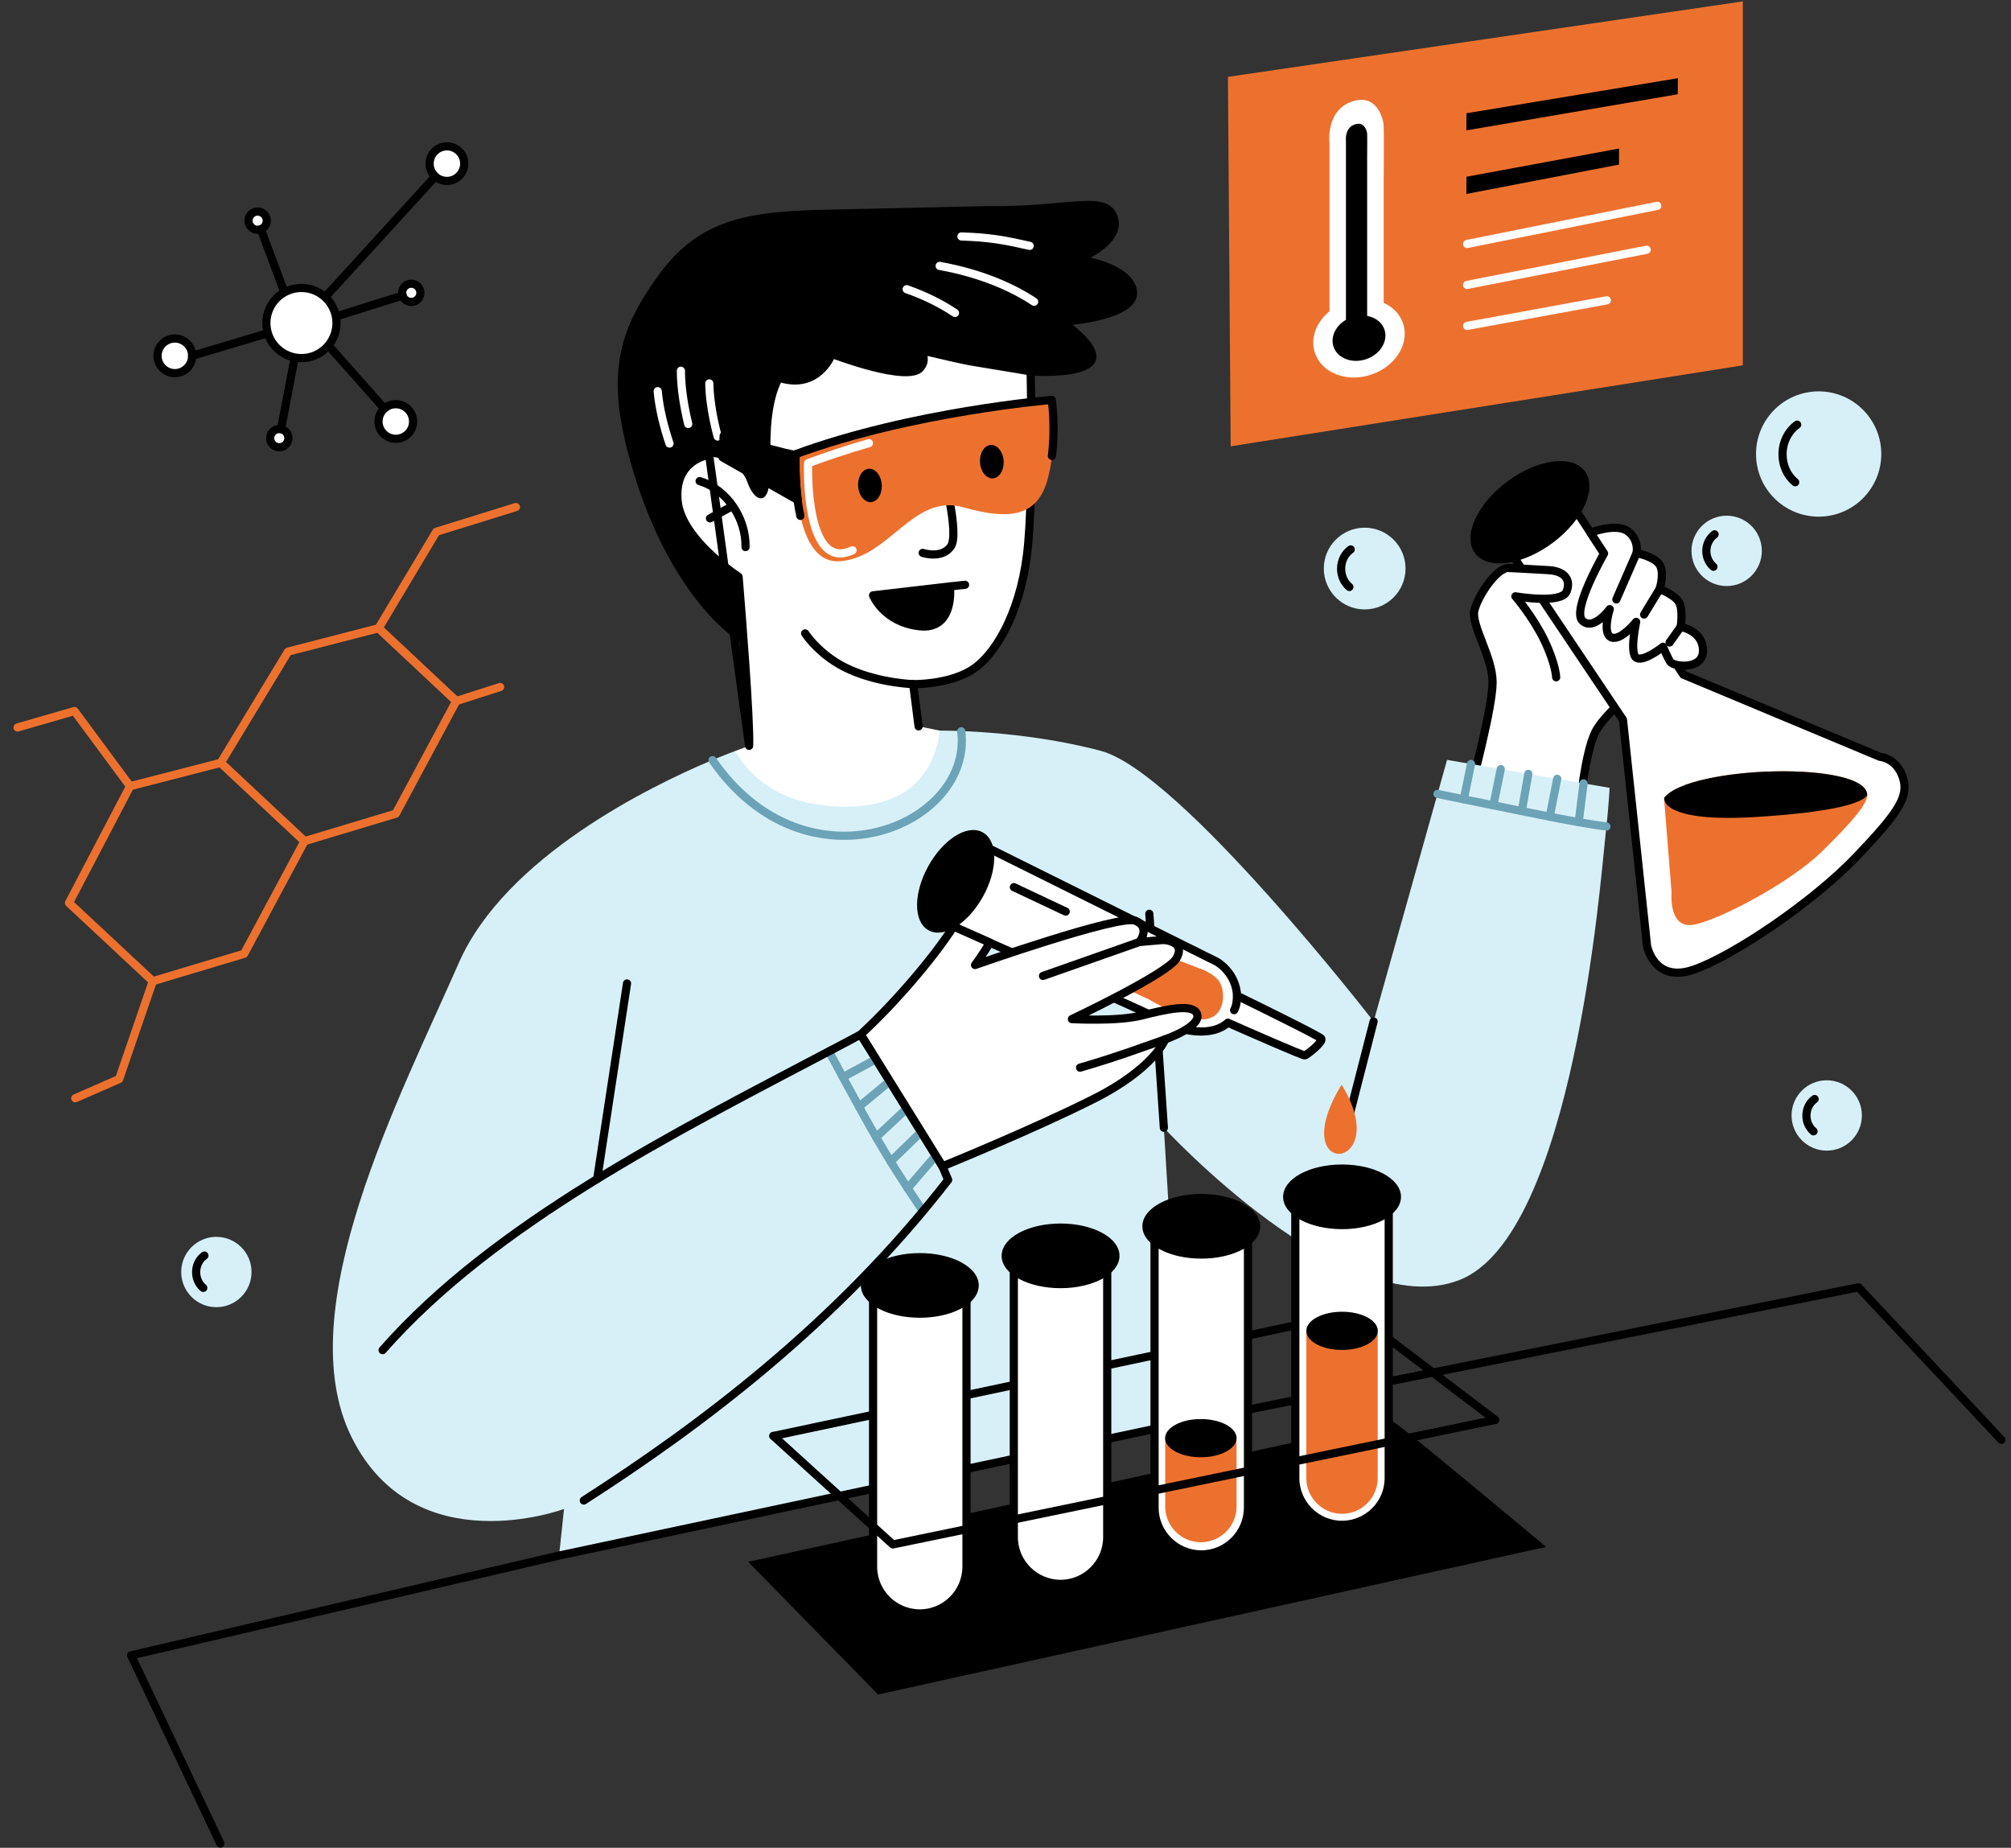 <svg width="123" height="113" viewBox="0 0 123 113" fill="none" xmlns="http://www.w3.org/2000/svg">
<rect x="0" y="0" width="123" height="113" fill="#333333" stroke="none"/>
<path fill-rule="evenodd" clip-rule="evenodd" d="M89.99 48.109C89.99 48.109 91.292 43.279 91.292 41.727C91.292 40.175 89.967 38.222 90.176 37.338C90.386 36.455 91.519 34.734 92.257 34.734C92.99 34.734 96.855 35.007 96.855 35.007L100.883 41.477C100.883 41.477 98.198 43.494 97.564 44.79C96.936 46.092 96.646 49.243 96.646 49.243L89.99 48.109Z" fill="white" stroke="black" stroke-width="0.5" stroke-linecap="round" stroke-linejoin="round"/>
<path fill-rule="evenodd" clip-rule="evenodd" d="M48.005 46.371L44.965 45.929C44.965 45.929 44.384 46.139 43.431 46.54C39.827 48.063 30.916 52.381 28.062 58.886C24.447 67.117 17.646 80.137 21.511 87.903C25.371 95.674 34.497 92.279 34.497 92.279L34.195 95.128L72.279 87.106L71.186 68.965C71.186 68.965 82.23 80.974 89.24 78.288C96.256 75.597 97.913 53.585 98.169 51.358C98.419 49.132 98.448 48.179 98.448 48.179L88.508 46.47L84.015 62.466C84.015 62.466 72.215 47.226 67.344 45.923C62.473 44.621 57.486 44.68 57.486 44.68L48.005 46.371Z" fill="#D7F0F7"/>
<path fill-rule="evenodd" clip-rule="evenodd" d="M62.99 20.621C62.99 20.621 63.281 30.247 62.816 33.926C62.351 37.606 60.822 40.152 59.369 41.018C57.91 41.884 55.853 41.837 55.853 41.837L56.184 44.418L57.486 44.68C57.021 48.068 54.661 49.458 51.284 49.324C47.587 49.184 45.808 47.388 44.965 45.929L45.82 45.61C45.878 43.965 45.355 37.455 45.175 35.275C44.082 34.519 41.652 32.63 41.449 30.654C41.193 28.096 43.373 27.817 43.373 27.817C43.373 27.817 40.525 17.703 51.342 16.302C62.154 14.907 62.99 20.621 62.99 20.621Z" fill="white"/>
<path fill-rule="evenodd" clip-rule="evenodd" d="M47.041 28.282C47.011 28.799 46.988 29.247 46.953 29.573C46.802 30.898 46.14 30.375 45.82 29.485C45.506 28.59 44.623 27.898 43.373 27.817C43.373 27.817 41.193 28.096 41.449 30.654C41.71 33.211 45.175 35.275 45.175 35.275C45.175 35.275 45.279 37.216 45.494 39.315C43.204 37.821 40.466 34.35 38.769 28.602C37.066 22.853 37.95 20.232 40.356 16.895C42.762 13.553 45.675 13.041 50.255 12.931C54.835 12.826 60.305 12.704 60.305 12.704C65.333 12.791 67.623 11.664 68.234 13.192C68.85 14.721 66.414 15.791 66.414 15.791C66.414 15.791 69.373 16.302 69.448 17.889C69.53 19.476 65.339 19.79 65.339 19.79C65.339 19.79 67.53 21.324 66.815 22.208C66.1 23.097 63.043 22.865 63.043 22.865C63.043 22.865 61.787 22.644 59.555 22.283C58.712 22.144 57.695 21.882 56.591 21.632C56.695 21.941 56.684 22.283 56.37 22.626C55.504 23.574 50.958 21.83 50.958 21.83C50.958 21.83 50.092 23.975 47.709 23.277C47.099 24.533 46.959 26.265 47.041 28.282Z" fill="black" stroke="black" stroke-width="0.2" stroke-linecap="round" stroke-linejoin="round"/>
<path d="M57.62 28.608C57.62 28.608 58.712 32.636 58.154 33.42C57.596 34.205 56.434 33.81 56.434 33.81" stroke="black" stroke-width="0.5" stroke-linecap="round" stroke-linejoin="round"/>
<path d="M42.791 29.421C44.489 29.933 45.64 31.735 45.599 33.455" stroke="black" stroke-width="0.5" stroke-linecap="round" stroke-linejoin="round"/>
<path d="M43.425 31.7L44.785 30.956" stroke="black" stroke-width="0.5" stroke-linecap="round" stroke-linejoin="round"/>
<path d="M49.244 38.733C49.244 38.733 50.156 40.163 52.016 40.971C53.882 41.785 55.853 41.837 55.853 41.837" stroke="black" stroke-width="0.5" stroke-linecap="round" stroke-linejoin="round"/>
<path d="M63.252 18.453C61.991 17.616 60.067 16.727 57.474 16.262" stroke="white" stroke-width="0.5" stroke-linecap="round" stroke-linejoin="round"/>
<path d="M62.979 15.035C61.52 14.704 60.59 14.518 58.805 14.46" stroke="white" stroke-width="0.5" stroke-linecap="round" stroke-linejoin="round"/>
<path d="M58.41 19.139C57.666 18.639 56.684 18.116 55.457 17.686" stroke="white" stroke-width="0.5" stroke-linecap="round" stroke-linejoin="round"/>
<path d="M43.896 26.695C43.721 26.044 43.559 25.3 43.466 24.539C43.419 24.178 43.39 23.812 43.384 23.446" stroke="white" stroke-width="0.5" stroke-linecap="round" stroke-linejoin="round"/>
<path d="M42.094 25.928C41.861 24.969 41.652 23.795 41.646 22.673" stroke="white" stroke-width="0.5" stroke-linecap="round" stroke-linejoin="round"/>
<path d="M40.949 27.125C40.635 26.189 40.327 25.039 40.228 23.923" stroke="white" stroke-width="0.5" stroke-linecap="round" stroke-linejoin="round"/>
<path d="M62.99 20.621C62.99 20.621 63.281 30.247 62.816 33.926C62.351 37.606 60.822 40.151 59.369 41.018C57.91 41.884 55.853 41.837 55.853 41.837L56.184 44.418M45.82 45.61C45.878 43.965 45.355 37.455 45.175 35.275C44.082 34.519 41.652 32.63 41.449 30.654C41.193 28.096 43.373 27.817 43.373 27.817L45.82 45.61Z" stroke="black" stroke-width="0.5" stroke-linecap="round" stroke-linejoin="round"/>
<path d="M43.582 46.487C49.296 54.765 59.514 50.516 58.794 44.72" stroke="#6CA3B7" stroke-width="0.5" stroke-linecap="round" stroke-linejoin="round"/>
<path d="M38.351 60.141L36.526 72.098" stroke="black" stroke-width="0.5" stroke-linecap="round" stroke-linejoin="round"/>
<path d="M82.573 68.076L84.015 62.466" stroke="black" stroke-width="0.5" stroke-linecap="round" stroke-linejoin="round"/>
<path fill-rule="evenodd" clip-rule="evenodd" d="M92.118 33.362L99.267 44.017L100.738 57.834C100.738 57.834 101.156 60.141 103.592 59.298C106.027 58.462 110.939 55.125 113.543 52.393C116.147 49.661 116.781 48.696 116.38 47.522C115.979 46.348 114.991 46.284 114.991 46.284L102.958 41.256L97.198 32.45L95.762 30.253L92.118 33.362Z" fill="white" stroke="black" stroke-width="0.5" stroke-linecap="round" stroke-linejoin="round"/>
<path d="M90.218 33.831C90.989 34.864 93.118 34.579 94.973 33.194C96.828 31.81 97.707 29.85 96.936 28.817C96.165 27.785 94.036 28.07 92.181 29.454C90.326 30.839 89.447 32.799 90.218 33.831Z" fill="black"/>
<path fill-rule="evenodd" clip-rule="evenodd" d="M101.778 48.801L102.238 54.555C102.238 54.555 102.028 56.822 103.58 56.549C105.138 56.276 109.48 53.986 111.433 52.079C113.386 50.167 114.206 49.138 114.206 48.632C114.206 46.499 103.266 46.813 101.778 48.801Z" fill="#ED712E"/>
<path fill-rule="evenodd" clip-rule="evenodd" d="M114.206 48.638V48.632C114.206 46.505 103.301 46.813 101.784 48.795L101.79 48.801C101.79 48.801 101.511 50.335 107.469 49.958C112.34 49.649 113.886 49.086 114.206 48.638Z" fill="black"/>
<path fill-rule="evenodd" clip-rule="evenodd" d="M97.279 32.572C97.279 32.572 98.849 31.962 99.564 32.49C100.273 33.014 100.099 33.822 100.099 33.822C100.099 33.822 101.296 34.06 101.546 34.606C101.796 35.153 101.505 36.025 101.505 36.025C101.505 36.025 102.418 36.362 102.691 36.821C102.964 37.286 102.796 38.338 102.796 38.338C102.796 38.338 104.162 38.565 104.162 39.785C104.162 41 102.354 40.768 102.162 40.477C101.976 40.181 101.714 39.553 101.714 39.553C101.714 39.553 100.598 40.454 100.116 40.245C99.634 40.035 100.075 38.03 100.075 38.03C100.075 38.03 99.134 39.216 98.552 38.977C97.977 38.733 98.459 37.251 98.459 37.251C98.459 37.251 97.471 38.605 96.791 37.966C96.105 37.327 98.111 33.845 98.111 33.845L97.279 32.572Z" fill="white" stroke="black" stroke-width="0.5" stroke-linecap="round" stroke-linejoin="round"/>
<path fill-rule="evenodd" clip-rule="evenodd" d="M92.687 36.466C92.687 36.466 95.512 36.96 95.82 36.17C96.123 35.385 95.611 34.92 94.734 34.868C93.856 34.81 92.257 34.734 92.257 34.734L91.595 36.873L92.687 36.466Z" fill="white"/>
<path d="M98.86 36.658L100.099 33.822" stroke="black" stroke-width="0.5" stroke-linecap="round" stroke-linejoin="round"/>
<path d="M100.558 37.582L101.505 36.025" stroke="black" stroke-width="0.5" stroke-linecap="round" stroke-linejoin="round"/>
<path d="M102.116 39.291L102.796 38.338" stroke="black" stroke-width="0.5" stroke-linecap="round" stroke-linejoin="round"/>
<path d="M92.257 34.734C92.257 34.734 93.856 34.81 94.734 34.868C95.611 34.92 96.123 35.385 95.82 36.17C95.512 36.96 92.687 36.466 92.687 36.466C92.687 36.466 93.774 37.728 94.466 39.175C95.158 40.622 95.181 41.419 95.181 41.419" stroke="black" stroke-width="0.5" stroke-linecap="round" stroke-linejoin="round"/>
<path fill-rule="evenodd" clip-rule="evenodd" d="M48.668 27.788C48.668 27.788 48.313 34.548 51.377 34.322C54.44 34.089 55.847 30.142 58.933 31.026C62.02 31.903 63.554 31.462 64.124 29.131C64.688 26.806 64.333 24.475 64.333 24.475C64.333 24.475 55.789 25.166 48.668 27.788Z" fill="#ED712E"/>
<path d="M53.274 30.707C52.875 30.732 52.522 30.296 52.486 29.732C52.449 29.168 52.743 28.69 53.142 28.664C53.541 28.638 53.894 29.075 53.93 29.639C53.967 30.203 53.672 30.681 53.274 30.707Z" fill="black"/>
<path d="M60.728 29.254C60.329 29.279 59.977 28.843 59.94 28.279C59.904 27.715 60.198 27.237 60.597 27.211C60.996 27.185 61.349 27.622 61.385 28.186C61.421 28.75 61.127 29.228 60.728 29.254Z" fill="black"/>
<path fill-rule="evenodd" clip-rule="evenodd" d="M44.262 26.655C44.262 26.655 48.575 27.922 48.668 27.8C48.662 27.916 48.61 29.189 48.79 30.572H48.784L44.198 27.974L44.262 26.655ZM48.668 27.788C48.657 27.771 48.662 27.771 48.674 27.788H48.668Z" fill="black" stroke="black" stroke-width="0.5" stroke-linecap="round" stroke-linejoin="round"/>
<path d="M64.339 27.881C64.566 26.033 64.327 24.457 64.327 24.457C64.327 24.457 55.783 25.155 48.662 27.776C48.662 27.776 48.558 29.764 48.953 31.549" stroke="black" stroke-width="0.5" stroke-linecap="round" stroke-linejoin="round"/>
<path fill-rule="evenodd" clip-rule="evenodd" d="M58.102 35.862L53.4 36.408C53.4 36.408 54.045 38.047 56.23 38.297C58.416 38.553 58.102 35.862 58.102 35.862Z" fill="black" stroke="black" stroke-width="0.5" stroke-linecap="round" stroke-linejoin="round"/>
<path d="M59.026 35.763L58.102 35.862" stroke="black" stroke-width="0.5" stroke-linecap="round" stroke-linejoin="round"/>
<path d="M71.186 68.965L70.297 55.881" stroke="black" stroke-width="0.5" stroke-linecap="round" stroke-linejoin="round"/>
<path fill-rule="evenodd" clip-rule="evenodd" d="M59.991 51.637L74.442 58.822C74.442 58.822 75.604 59.49 75.662 60.891C76.924 61.507 80.661 63.344 80.806 63.507C80.981 63.699 79.946 64.501 79.812 64.541C79.702 64.57 76.429 63.129 75.098 62.542C74.186 63.391 72.413 63.083 71.646 62.664C70.681 62.141 57.748 56.404 57.748 56.404L59.991 51.637Z" fill="white" stroke="black" stroke-width="0.5" stroke-linecap="round" stroke-linejoin="round"/>
<path d="M56.862 56.772C57.721 57.247 59.129 56.345 60.007 54.757C60.885 53.169 60.9 51.497 60.041 51.022C59.182 50.547 57.774 51.449 56.896 53.037C56.018 54.624 56.003 56.297 56.862 56.772Z" fill="black" stroke="black" stroke-width="0.273" stroke-linecap="round" stroke-linejoin="round"/>
<path d="M75.482 61.775C75.639 61.502 75.645 61.193 75.662 60.891" stroke="black" stroke-width="0.5" stroke-linecap="round" stroke-linejoin="round"/>
<path fill-rule="evenodd" clip-rule="evenodd" d="M82.056 66.332C78.464 72.243 85.363 71.691 82.056 66.332V66.332Z" fill="#ED712E"/>
<path d="M62.014 54.253L65.182 55.747" stroke="black" stroke-width="0.5" stroke-linecap="round" stroke-linejoin="round"/>
<path fill-rule="evenodd" clip-rule="evenodd" d="M70.285 61.124C70.285 61.124 72.738 62.612 73.895 62.298C75.052 61.984 74.924 60.42 74.517 59.938C74.104 59.45 73.331 59.211 73.331 59.211L70.448 58.095L66.24 59.252L70.285 61.124Z" fill="#ED712E"/>
<path fill-rule="evenodd" clip-rule="evenodd" d="M52.644 63.263L55.335 67.599L57.643 71.325C57.643 71.325 63.165 69.081 66.879 67.21C70.599 65.344 71.268 63.559 71.268 63.559C71.268 63.559 73.401 62.821 73.232 62.065C73.064 61.31 71.279 61.74 69.791 62.112C68.297 62.478 65.56 62.321 65.56 62.321C65.56 62.321 71.332 59.589 71.93 58.647C72.529 57.7 71.471 57.45 71.041 57.491C70.611 57.531 69.692 57.607 69.692 57.607C69.692 57.607 70.407 56.7 69.443 56.305C68.478 55.904 59.637 59.014 59.637 59.014C59.637 59.014 60.096 58.403 60.543 57.648C59.602 57.229 58.823 56.88 58.323 56.66C57.021 58.688 54.632 61.432 52.644 63.263Z" fill="white" stroke="black" stroke-width="0.5" stroke-linecap="round" stroke-linejoin="round"/>
<path d="M66.06 65.291C66.06 65.291 67.333 64.931 68.856 64.408C70.378 63.885 71.268 63.559 71.268 63.559" stroke="black" stroke-width="0.5" stroke-linecap="round" stroke-linejoin="round"/>
<path d="M63.793 59.682L69.692 57.607" stroke="black" stroke-width="0.5" stroke-linecap="round" stroke-linejoin="round"/>
<path d="M122.408 88.048L113.671 78.724L73.448 86.781L34.195 95.128L8.02 101.231L13.478 112.74" stroke="black" stroke-width="0.5" stroke-linecap="round" stroke-linejoin="round"/>
<path fill-rule="evenodd" clip-rule="evenodd" d="M45.762 95.511L53.708 103.626L94.565 94.599C94.565 94.599 85.381 86.914 85.16 86.914C84.939 86.914 45.762 95.511 45.762 95.511Z" fill="black"/>
<path d="M91.449 86.833L82.835 80.288L47.302 87.815" stroke="black" stroke-width="0.5" stroke-linecap="round" stroke-linejoin="round"/>
<path fill-rule="evenodd" clip-rule="evenodd" d="M53.673 78.782H58.84C58.991 78.782 59.114 78.905 59.114 79.056V95.814C59.114 97.383 57.829 98.668 56.26 98.668C54.684 98.668 53.4 97.383 53.4 95.814V79.056C53.4 78.905 53.528 78.782 53.673 78.782Z" fill="white" stroke="black" stroke-width="0.5" stroke-linecap="round" stroke-linejoin="round"/>
<path fill-rule="evenodd" clip-rule="evenodd" d="M62.281 76.981H67.449C67.6 76.981 67.722 77.103 67.722 77.254V94.006C67.722 95.575 66.437 96.86 64.868 96.86C63.293 96.86 62.008 95.575 62.008 94.006V77.254C62.008 77.103 62.13 76.981 62.281 76.981Z" fill="white" stroke="black" stroke-width="0.5" stroke-linecap="round" stroke-linejoin="round"/>
<path fill-rule="evenodd" clip-rule="evenodd" d="M70.89 75.173H76.057C76.209 75.173 76.331 75.295 76.331 75.446V92.198C76.331 93.773 75.046 95.058 73.477 95.058C71.901 95.058 70.617 93.773 70.617 92.198V75.446C70.617 75.295 70.739 75.173 70.89 75.173Z" fill="white" stroke="black" stroke-width="0.5" stroke-linecap="round" stroke-linejoin="round"/>
<path fill-rule="evenodd" clip-rule="evenodd" d="M79.499 73.365H84.666C84.817 73.365 84.939 73.493 84.939 73.638V90.396C84.939 91.966 83.654 93.25 82.079 93.25C80.51 93.25 79.225 91.966 79.225 90.396V73.638C79.225 73.493 79.347 73.365 79.499 73.365Z" fill="white" stroke="black" stroke-width="0.5" stroke-linecap="round" stroke-linejoin="round"/>
<path fill-rule="evenodd" clip-rule="evenodd" d="M79.9 81.387V90.396C79.9 91.594 80.882 92.576 82.085 92.576C83.282 92.576 84.265 91.594 84.265 90.396V81.387H79.9Z" fill="#ED712E"/>
<path d="M82.085 82.555C83.292 82.555 84.271 82.032 84.271 81.387C84.271 80.741 83.292 80.218 82.085 80.218C80.878 80.218 79.9 80.741 79.9 81.387C79.9 82.032 80.878 82.555 82.085 82.555Z" fill="black"/>
<path fill-rule="evenodd" clip-rule="evenodd" d="M71.268 87.949V92.134C71.268 93.332 72.25 94.314 73.448 94.314C74.651 94.314 75.633 93.332 75.633 92.134V87.949H71.268Z" fill="#ED712E"/>
<path d="M73.448 89.117C74.654 89.117 75.633 88.594 75.633 87.949C75.633 87.304 74.654 86.781 73.448 86.781C72.24 86.781 71.262 87.304 71.262 87.949C71.262 88.594 72.24 89.117 73.448 89.117Z" fill="black"/>
<path d="M56.26 80.486C58.195 80.486 59.764 79.645 59.764 78.608C59.764 77.571 58.195 76.731 56.26 76.731C54.324 76.731 52.754 77.571 52.754 78.608C52.754 79.645 54.324 80.486 56.26 80.486Z" fill="black" stroke="black" stroke-width="0.2" stroke-linecap="round" stroke-linejoin="round"/>
<path d="M64.868 78.678C66.804 78.678 68.373 77.837 68.373 76.8C68.373 75.763 66.804 74.923 64.868 74.923C62.932 74.923 61.363 75.763 61.363 76.8C61.363 77.837 62.932 78.678 64.868 78.678Z" fill="black" stroke="black" stroke-width="0.2" stroke-linecap="round" stroke-linejoin="round"/>
<path d="M73.477 76.87C75.412 76.87 76.982 76.03 76.982 74.993C76.982 73.956 75.412 73.115 73.477 73.115C71.541 73.115 69.972 73.956 69.972 74.993C69.972 76.03 71.541 76.87 73.477 76.87Z" fill="black" stroke="black" stroke-width="0.2" stroke-linecap="round" stroke-linejoin="round"/>
<path d="M82.085 75.068C84.021 75.068 85.59 74.228 85.59 73.191C85.59 72.154 84.021 71.313 82.085 71.313C80.149 71.313 78.58 72.154 78.58 73.191C78.58 74.228 80.149 75.068 82.085 75.068Z" fill="black" stroke="black" stroke-width="0.2" stroke-linecap="round" stroke-linejoin="round"/>
<path d="M47.302 87.815L54.609 94.448L91.449 86.833" stroke="black" stroke-width="0.5" stroke-linecap="round" stroke-linejoin="round"/>
<path fill-rule="evenodd" clip-rule="evenodd" d="M75.104 4.7L75.273 27.294L106.597 22.342V0.085L75.104 4.7Z" fill="#ED712E"/>
<path fill-rule="evenodd" clip-rule="evenodd" d="M7.956 48.08L4.219 55.218L9.345 60.002L14.931 58.328L18.622 51.44L13.502 46.65L7.956 48.08Z" stroke="#ED712E" stroke-width="0.5" stroke-linecap="round" stroke-linejoin="round"/>
<path fill-rule="evenodd" clip-rule="evenodd" d="M17.617 39.849L13.502 46.65L18.622 51.44L24.208 49.76L27.905 42.872L23.156 38.419L17.617 39.849Z" stroke="#ED712E" stroke-width="0.5" stroke-linecap="round" stroke-linejoin="round"/>
<path d="M31.556 31.008L26.685 32.52L23.156 38.419L27.905 42.872L30.591 42.012" stroke="#ED712E" stroke-width="0.5" stroke-linecap="round" stroke-linejoin="round"/>
<path d="M1.074 44.488L4.556 43.482L7.956 48.08" stroke="#ED712E" stroke-width="0.5" stroke-linecap="round" stroke-linejoin="round"/>
<path d="M4.602 67.163L7.288 65.989L9.345 60.002" stroke="#ED712E" stroke-width="0.5" stroke-linecap="round" stroke-linejoin="round"/>
<path d="M52.144 33.653C49.54 34.885 49.383 29.782 49.424 28.323C50.609 27.893 51.894 27.457 53.144 27.102" stroke="white" stroke-width="0.5" stroke-linecap="round" stroke-linejoin="round"/>
<path d="M50.703 64.291C50.703 64.291 52.487 67.657 53.708 69.755C54.923 71.854 56.457 74.068 56.457 74.068" stroke="#6CA3B7" stroke-width="0.5" stroke-linecap="round" stroke-linejoin="round"/>
<path d="M53.586 64.774L51.551 65.873" stroke="#6CA3B7" stroke-width="0.5" stroke-linecap="round" stroke-linejoin="round"/>
<path d="M54.417 66.123L52.539 67.68" stroke="#6CA3B7" stroke-width="0.5" stroke-linecap="round" stroke-linejoin="round"/>
<path d="M55.452 67.797L53.586 69.546" stroke="#6CA3B7" stroke-width="0.5" stroke-linecap="round" stroke-linejoin="round"/>
<path d="M56.341 69.221L54.475 71.034" stroke="#6CA3B7" stroke-width="0.5" stroke-linecap="round" stroke-linejoin="round"/>
<path d="M57.236 70.668L55.515 72.668" stroke="#6CA3B7" stroke-width="0.5" stroke-linecap="round" stroke-linejoin="round"/>
<path d="M35.706 91.762C42.763 87.228 51.156 80.974 57.992 72.156L57.643 71.325L52.644 63.263C52.01 63.606 51.359 63.949 50.703 64.291C41.356 69.215 30.23 74.789 23.401 82.567" stroke="black" stroke-width="0.5" stroke-linecap="round" stroke-linejoin="round"/>
<path d="M87.921 48.551C87.921 48.551 93.327 49.661 95.268 50.039C97.21 50.417 98.256 50.545 98.256 50.545" stroke="#6CA3B7" stroke-width="0.5" stroke-linecap="round" stroke-linejoin="round"/>
<path d="M89.973 46.72L89.531 48.882" stroke="#6CA3B7" stroke-width="0.5" stroke-linecap="round" stroke-linejoin="round"/>
<path d="M91.792 47.034L91.339 49.248" stroke="#6CA3B7" stroke-width="0.5" stroke-linecap="round" stroke-linejoin="round"/>
<path d="M93.478 47.324L93.088 49.551" stroke="#6CA3B7" stroke-width="0.5" stroke-linecap="round" stroke-linejoin="round"/>
<path d="M95.245 47.627L94.786 49.946" stroke="#6CA3B7" stroke-width="0.5" stroke-linecap="round" stroke-linejoin="round"/>
<path d="M96.855 47.906L96.559 50.277" stroke="#6CA3B7" stroke-width="0.5" stroke-linecap="round" stroke-linejoin="round"/>
<path fill-rule="evenodd" clip-rule="evenodd" d="M84.631 18.523C85.096 18.732 85.48 19.069 85.706 19.517C86.299 20.673 85.619 22.138 84.189 22.783C82.765 23.428 81.126 23.01 80.539 21.848C80.056 20.912 80.411 19.778 81.318 19.034V8.769C81.318 8.769 81.062 6.816 82.637 6.229C84.213 5.642 84.614 7.281 84.631 7.699C84.654 8.118 84.631 11.292 84.631 11.292V18.523Z" fill="white"/>
<path fill-rule="evenodd" clip-rule="evenodd" d="M83.62 19.319C84.056 19.4 84.428 19.639 84.614 20.005C84.957 20.679 84.561 21.522 83.742 21.894C82.916 22.266 81.969 22.028 81.626 21.353C81.312 20.737 81.626 19.964 82.323 19.557V8.612C82.323 8.612 82.225 7.845 82.841 7.618C83.457 7.386 83.614 8.025 83.62 8.194C83.631 8.356 83.62 9.594 83.62 9.594V19.319Z" fill="black"/>
<path fill-rule="evenodd" clip-rule="evenodd" d="M89.694 6.926L102.627 4.782L102.615 5.764L89.688 7.973L89.694 6.926Z" fill="black"/>
<path fill-rule="evenodd" clip-rule="evenodd" d="M89.694 10.809L99.029 9.083L99.023 10.065L89.688 11.861L89.694 10.809Z" fill="black"/>
<path d="M89.735 14.919L101.366 12.588" stroke="white" stroke-width="0.5" stroke-linecap="round" stroke-linejoin="round"/>
<path d="M89.735 17.424L100.715 15.273" stroke="white" stroke-width="0.5" stroke-linecap="round" stroke-linejoin="round"/>
<path d="M89.735 19.929L98.279 18.366" stroke="white" stroke-width="0.5" stroke-linecap="round" stroke-linejoin="round"/>
<path d="M83.469 37.269C84.849 37.269 85.968 36.149 85.968 34.769C85.968 33.389 84.849 32.27 83.469 32.27C82.088 32.27 80.969 33.389 80.969 34.769C80.969 36.149 82.088 37.269 83.469 37.269Z" fill="#D7F0F7"/>
<path d="M82.533 35.897C82.219 35.635 82.027 35.228 82.027 34.769C82.033 34.287 82.254 33.856 82.614 33.601" stroke="black" stroke-width="0.5" stroke-linecap="round" stroke-linejoin="round"/>
<path d="M111.236 31.595C113.351 31.595 115.066 29.88 115.066 27.765C115.066 25.649 113.351 23.934 111.236 23.934C109.12 23.934 107.405 25.649 107.405 27.765C107.405 29.88 109.12 31.595 111.236 31.595Z" fill="#D7F0F7"/>
<path d="M109.8 29.491C109.317 29.09 109.021 28.474 109.027 27.765C109.033 27.027 109.37 26.37 109.922 25.969" stroke="black" stroke-width="0.5" stroke-linecap="round" stroke-linejoin="round"/>
<path d="M105.609 35.839C106.797 35.839 107.76 34.876 107.76 33.688C107.76 32.5 106.797 31.537 105.609 31.537C104.421 31.537 103.458 32.5 103.458 33.688C103.458 34.876 104.421 35.839 105.609 35.839Z" fill="#D7F0F7"/>
<path d="M104.801 34.659C104.534 34.432 104.365 34.083 104.365 33.688C104.371 33.269 104.563 32.903 104.871 32.676" stroke="black" stroke-width="0.5" stroke-linecap="round" stroke-linejoin="round"/>
<path d="M111.73 70.366C112.917 70.366 113.88 69.403 113.88 68.215C113.88 67.027 112.917 66.064 111.73 66.064C110.542 66.064 109.579 67.027 109.579 68.215C109.579 69.403 110.542 70.366 111.73 70.366Z" fill="#D7F0F7"/>
<path d="M110.922 69.186C110.654 68.959 110.486 68.61 110.486 68.215C110.492 67.797 110.683 67.43 110.991 67.21" stroke="black" stroke-width="0.5" stroke-linecap="round" stroke-linejoin="round"/>
<path d="M13.234 79.939C14.422 79.939 15.385 78.976 15.385 77.788C15.385 76.601 14.422 75.638 13.234 75.638C12.046 75.638 11.083 76.601 11.083 77.788C11.083 78.976 12.046 79.939 13.234 79.939Z" fill="#D7F0F7"/>
<path d="M12.432 78.759C12.159 78.533 11.996 78.184 11.996 77.788C12.002 77.37 12.188 77.004 12.502 76.783" stroke="black" stroke-width="0.5" stroke-linecap="round" stroke-linejoin="round"/>
<path d="M27.336 11.065C27.92 11.065 28.393 10.591 28.393 10.007C28.393 9.423 27.92 8.949 27.336 8.949C26.751 8.949 26.278 9.423 26.278 10.007C26.278 10.591 26.751 11.065 27.336 11.065Z" fill="white" stroke="black" stroke-width="0.5"/>
<path d="M24.208 26.835C24.793 26.835 25.266 26.361 25.266 25.777C25.266 25.193 24.793 24.719 24.208 24.719C23.624 24.719 23.151 25.193 23.151 25.777C23.151 26.361 23.624 26.835 24.208 26.835Z" fill="white" stroke="black" stroke-width="0.5"/>
<path d="M10.694 22.818C11.278 22.818 11.752 22.345 11.752 21.76C11.752 21.176 11.278 20.702 10.694 20.702C10.11 20.702 9.636 21.176 9.636 21.76C9.636 22.345 10.11 22.818 10.694 22.818Z" fill="white" stroke="black" stroke-width="0.5"/>
<path d="M15.757 14.053C16.065 14.053 16.315 13.803 16.315 13.495C16.315 13.187 16.065 12.937 15.757 12.937C15.449 12.937 15.199 13.187 15.199 13.495C15.199 13.803 15.449 14.053 15.757 14.053Z" fill="white" stroke="black" stroke-width="0.5"/>
<path d="M25.156 18.465C25.464 18.465 25.714 18.215 25.714 17.907C25.714 17.598 25.464 17.349 25.156 17.349C24.848 17.349 24.598 17.598 24.598 17.907C24.598 18.215 24.848 18.465 25.156 18.465Z" fill="white" stroke="black" stroke-width="0.5"/>
<path d="M17.082 27.352C17.39 27.352 17.64 27.102 17.64 26.794C17.64 26.486 17.39 26.236 17.082 26.236C16.774 26.236 16.524 26.486 16.524 26.794C16.524 27.102 16.774 27.352 17.082 27.352Z" fill="white" stroke="black" stroke-width="0.5"/>
<path d="M11.746 21.76L16.379 20.377" stroke="black" stroke-width="0.5" stroke-linecap="round" stroke-linejoin="round"/>
<path d="M26.586 10.832L19.884 18.174" stroke="black" stroke-width="0.5" stroke-linecap="round" stroke-linejoin="round"/>
<path d="M15.954 14.012L17.396 17.877" stroke="black" stroke-width="0.5" stroke-linecap="round" stroke-linejoin="round"/>
<path d="M24.627 18.075L20.546 19.354" stroke="black" stroke-width="0.5" stroke-linecap="round" stroke-linejoin="round"/>
<path d="M17.187 26.248L18.024 21.865" stroke="black" stroke-width="0.5" stroke-linecap="round" stroke-linejoin="round"/>
<path d="M23.505 24.986L20.087 21.127" stroke="black" stroke-width="0.5" stroke-linecap="round" stroke-linejoin="round"/>
<path d="M18.436 21.9C19.621 21.9 20.581 20.939 20.581 19.755C20.581 18.57 19.621 17.61 18.436 17.61C17.252 17.61 16.292 18.57 16.292 19.755C16.292 20.939 17.252 21.9 18.436 21.9Z" fill="white" stroke="black" stroke-width="0.5"/>
</svg>
